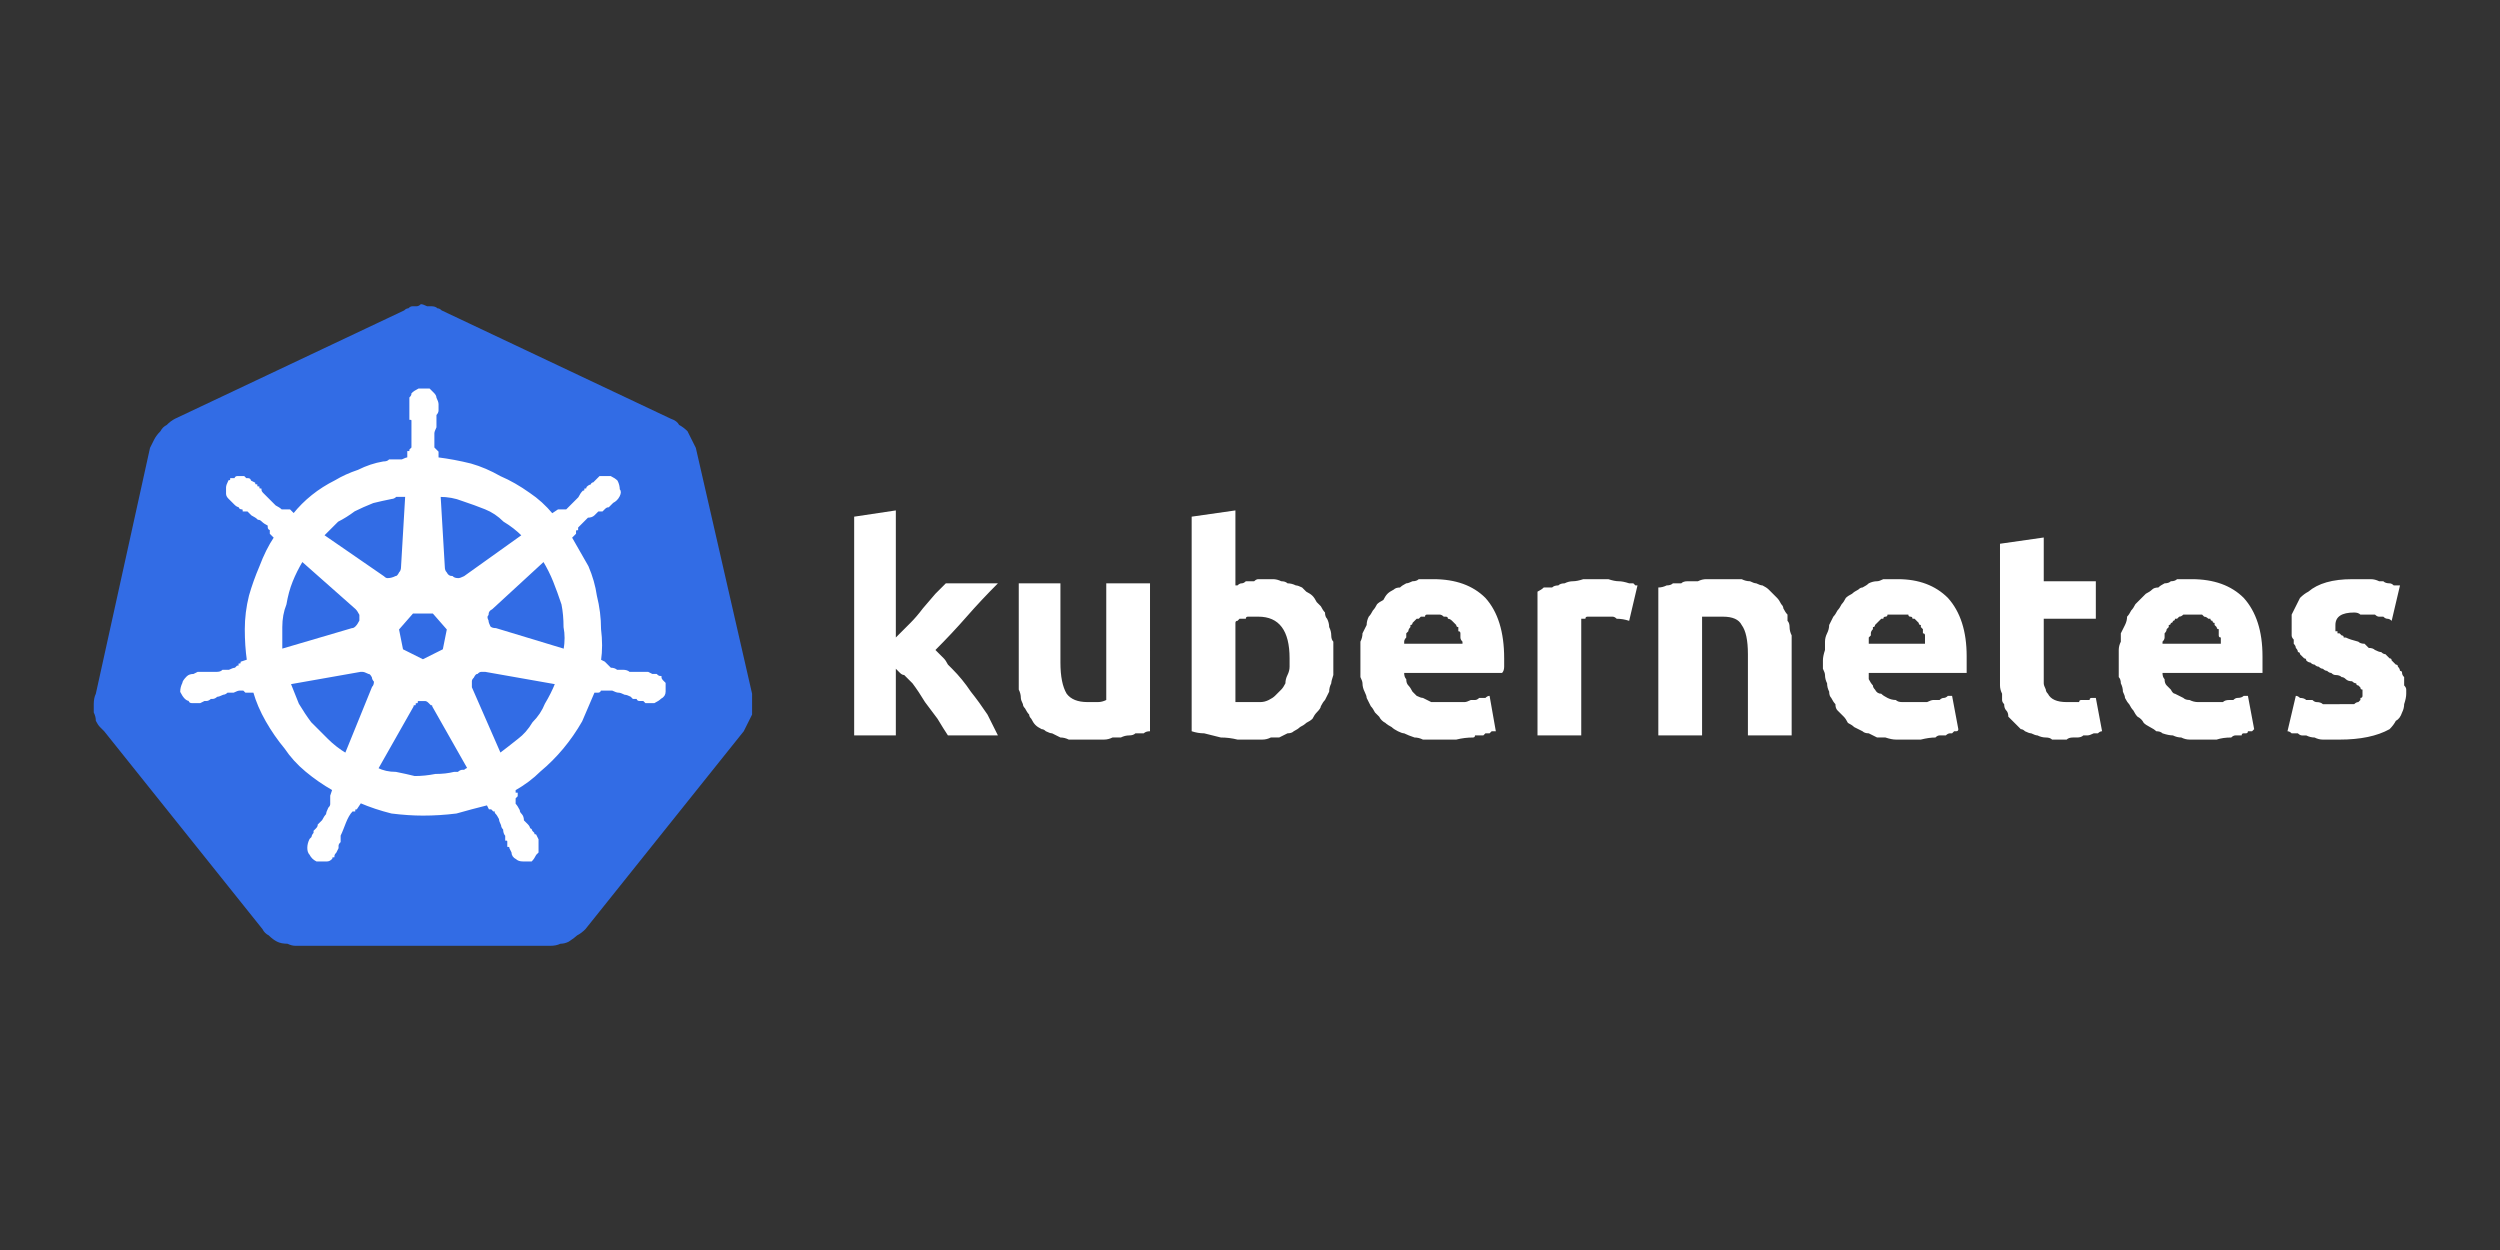 <svg version="1.2" xmlns="http://www.w3.org/2000/svg" viewBox="0 0 120 60" width="120" height="60">
	<rect x="0" y="0" width="120" height="60" fill="#333333" stroke="none"/>
	<title>kuber_light-svg</title>
	<style>
		.s0 { fill: #326ce5 } 
		.s1 { fill: #ffffff;stroke: #ffffff;stroke-width: .1 } 
		.s2 { fill: #ffffff } 
	</style>
	<g id="Layer">
		<path id="Layer" class="s0" d="m20.5 14.7q0.1 0 0.2 0q0.2 0 0.3 0.1q0.1 0 0.2 0.1l11 5.2q0.3 0.1 0.4 0.3q0.2 0.1 0.4 0.3q0.1 0.2 0.2 0.4q0.1 0.2 0.2 0.4l2.7 11.8q0 0.3 0 0.5q0 0.2 0 0.5q-0.1 0.2-0.2 0.4q-0.1 0.2-0.2 0.4l-7.6 9.5q-0.2 0.2-0.4 0.3q-0.1 0.1-0.4 0.3q-0.2 0.1-0.4 0.1q-0.2 0.1-0.5 0.1h-12.2q-0.2 0-0.4-0.1q-0.3 0-0.5-0.1q-0.2-0.1-0.4-0.3q-0.2-0.1-0.3-0.3l-7.6-9.5q-0.1-0.1-0.2-0.2q-0.1-0.1-0.2-0.3q0-0.2-0.1-0.4q0-0.2 0-0.4q0-0.3 0.1-0.5l2.6-11.8q0.1-0.2 0.2-0.4q0.1-0.2 0.3-0.4q0.1-0.2 0.3-0.3q0.2-0.2 0.4-0.3l11-5.2q0.1-0.1 0.2-0.1q0.1-0.1 0.2-0.1q0.1 0 0.2 0q0.1 0 0.2-0.1q0.1 0 0.3 0.1z" />
		<path id="Layer" fill-rule="evenodd" class="s1" d="m20.3 18.7q0.2 0 0.3 0q0.1 0.1 0.2 0.2q0.1 0.1 0.1 0.2q0.1 0.2 0.1 0.3v0.2q0 0.1 0 0.1q0 0.1-0.1 0.2q0 0.1 0 0.2q0 0 0 0.1q0 0.2 0 0.3q-0.1 0.2-0.1 0.3q0 0.2 0 0.3q0 0.2 0 0.3q0 0.1 0 0.1q0.1 0.1 0.1 0.1q0 0 0.1 0.1q0 0 0 0c0 0.1 0 0.2 0 0.3q0.8 0.1 1.6 0.3q0.7 0.2 1.4 0.6q0.7 0.3 1.4 0.8q0.6 0.4 1.1 1l0.3-0.2q0 0 0.1 0q0 0 0.1 0q0 0 0.1 0q0 0 0.1 0q0.1-0.1 0.2-0.2q0.1-0.1 0.2-0.2q0.1-0.1 0.2-0.2q0.1-0.2 0.2-0.3q0.1 0 0.1-0.1q0.1 0 0.1-0.1q0.1-0.1 0.2-0.1q0-0.1 0.1-0.1l0.1-0.1q0.1-0.1 0.2-0.2q0 0 0.1 0q0.1 0 0.2 0q0.1 0 0.2 0q0.2 0.1 0.3 0.2q0.1 0.2 0.1 0.4q0.1 0.1 0 0.3q-0.1 0.2-0.3 0.3l-0.1 0.1q-0.1 0.1-0.1 0.1q-0.1 0-0.2 0.1q0 0-0.1 0.1q-0.1 0-0.2 0q-0.1 0.1-0.2 0.2q-0.1 0.1-0.3 0.1q-0.1 0.1-0.2 0.2q-0.1 0.1-0.2 0.2q-0.1 0.1-0.1 0.1q0 0 0 0.1q-0.1 0-0.1 0.1q0 0 0 0.1l-0.2 0.2q0.4 0.7 0.8 1.4q0.3 0.7 0.4 1.4q0.2 0.8 0.2 1.6q0.1 0.8 0 1.5l0.2 0.1q0.1 0.1 0.1 0.1q0 0 0.1 0.1q0 0 0 0q0.1 0.1 0.1 0.1q0.2 0 0.3 0.1q0.2 0 0.3 0q0.2 0 0.3 0.1q0.2 0 0.3 0q0.1 0 0.2 0q0 0 0.1 0q0.1 0 0.2 0q0.1 0 0.1 0l0.2 0.1q0.1 0 0.2 0q0.1 0.1 0.2 0.1q0 0.1 0.1 0.2q0 0 0.1 0.1q0 0.2 0 0.4q0 0.2-0.2 0.3q-0.1 0.1-0.3 0.2q-0.2 0-0.4 0q-0.1-0.1-0.1-0.1q-0.1 0-0.2 0q-0.1 0-0.1-0.1q-0.1 0-0.2 0q-0.1-0.1-0.1-0.1q-0.2-0.1-0.3-0.1q-0.2-0.1-0.3-0.1q-0.1 0-0.3-0.1q-0.1 0-0.3 0q0 0-0.1 0q0 0-0.1 0q0 0-0.1 0q0 0.1-0.1 0.1h-0.2q-0.3 0.7-0.6 1.4q-0.4 0.7-0.9 1.3q-0.5 0.6-1.1 1.1q-0.5 0.5-1.2 0.9q0 0.1 0 0.1q0 0 0 0.1q0.1 0 0.1 0q0 0.1 0 0.1q0 0-0.1 0.1q0 0 0 0.1q0 0 0 0.1q0 0 0 0.1q0.1 0.1 0.2 0.3q0 0.1 0.1 0.2q0.1 0.1 0.1 0.3q0.1 0.1 0.2 0.2q0.1 0.1 0.1 0.2q0.1 0 0.1 0.1q0 0 0.1 0.1q0 0.1 0.1 0.1l0.1 0.2q0 0.1 0 0.2q0 0.1 0 0.2q0 0.1 0 0.2q0 0-0.1 0.1q-0.1 0.2-0.2 0.3q-0.2 0-0.4 0q-0.2 0-0.3-0.1q-0.2-0.1-0.2-0.3l-0.1-0.2q0-0.1-0.1-0.1q0-0.1 0-0.2q0-0.1-0.1-0.1q0-0.1 0-0.2q-0.1-0.1-0.1-0.3q-0.1-0.1-0.1-0.2q-0.1-0.2-0.1-0.3q-0.1-0.2-0.2-0.3q0 0 0-0.1q-0.1 0-0.1 0q-0.1-0.1-0.1-0.1q0 0-0.1 0l-0.1-0.2q-0.8 0.2-1.5 0.4q-0.8 0.1-1.6 0.1q-0.7 0-1.5-0.1q-0.8-0.2-1.5-0.5l-0.2 0.3q0 0 0 0q-0.1 0-0.1 0.1q0 0-0.1 0q0 0 0 0c-0.3 0.3-0.4 0.8-0.6 1.2q0 0.1 0 0.2q0 0.1 0 0.1q-0.1 0.1-0.1 0.2q0 0.1 0 0.1l-0.1 0.2q-0.1 0.1-0.1 0.2q-0.1 0-0.1 0.1q-0.1 0.1-0.2 0.1q-0.1 0-0.2 0q-0.2 0-0.3 0q-0.2-0.1-0.3-0.3q-0.1-0.1-0.1-0.3q0-0.2 0.1-0.4l0.1-0.1q0-0.1 0.1-0.2q0 0 0-0.1q0.1-0.1 0.1-0.1q0.1-0.1 0.1-0.2q0.1-0.1 0.2-0.2q0.1-0.2 0.2-0.3q0-0.1 0.1-0.3q0.1-0.1 0.1-0.2q0-0.1 0-0.1q0-0.1 0-0.1q0-0.1 0-0.1q0-0.1 0-0.1l0.1-0.3q-0.7-0.4-1.3-0.9q-0.6-0.5-1-1.1q-0.5-0.6-0.9-1.3q-0.4-0.7-0.6-1.4h-0.3q0 0-0.1 0q0 0-0.1-0.1q0 0-0.1 0q0 0-0.1 0q-0.1 0-0.3 0.1q-0.1 0-0.3 0q-0.1 0.1-0.2 0.1q-0.2 0.1-0.3 0.1q-0.1 0.1-0.2 0.1q0 0-0.1 0q-0.1 0.1-0.2 0.1q0 0-0.1 0l-0.2 0.1q-0.1 0-0.2 0q-0.1 0-0.2 0q-0.1 0-0.1-0.1q-0.1 0-0.2-0.1q-0.1-0.1-0.2-0.3q0-0.2 0.1-0.4q0-0.1 0.2-0.3q0.1-0.1 0.3-0.1l0.2-0.1q0.1 0 0.1 0q0.1 0 0.2 0q0.1 0 0.2 0q0 0 0.1 0q0.2 0 0.3 0q0.2 0 0.3-0.1q0.2 0 0.3 0q0.2-0.1 0.3-0.1q0 0 0.1-0.1q0 0 0.1 0q0-0.1 0-0.1q0.1 0 0.1-0.1l0.3-0.1q-0.1-0.7-0.1-1.5q0-0.8 0.2-1.6q0.2-0.7 0.5-1.4q0.3-0.8 0.7-1.4l-0.2-0.2q0 0 0-0.1q0 0 0-0.1q-0.1 0-0.1-0.1q0 0 0-0.1q-0.2-0.1-0.3-0.2q-0.1-0.1-0.2-0.1q-0.1-0.1-0.3-0.2q-0.1-0.1-0.2-0.2q-0.1 0-0.2 0q0-0.1-0.1-0.1q-0.1 0-0.1-0.1q-0.1 0-0.2-0.1l-0.1-0.1q-0.1-0.1-0.2-0.2q-0.1-0.1-0.1-0.2q0-0.2 0-0.3q0-0.1 0.1-0.3q0.1 0 0.1-0.1q0.1 0 0.2 0q0-0.1 0.1-0.1q0.1 0 0.2 0q0 0 0.1 0q0 0 0.1 0.1q0.1 0 0.1 0q0.1 0 0.1 0.1l0.2 0.1q0 0.1 0.1 0.1q0 0.1 0.1 0.1q0 0.1 0.1 0.1q0 0.1 0.1 0.2q0.1 0.1 0.2 0.2q0.1 0.1 0.2 0.2q0.1 0.1 0.2 0.2q0.2 0.1 0.3 0.2q0 0 0.1 0q0 0 0.1 0q0 0 0.1 0q0 0 0.1 0l0.2 0.2q0.4-0.5 0.9-0.9q0.5-0.4 1.1-0.7q0.5-0.3 1.1-0.5q0.6-0.3 1.2-0.4q0.2 0 0.3-0.1q0.2 0 0.3 0q0.2 0 0.3 0q0.2-0.1 0.3-0.1v-0.3q0.1 0 0.1 0q0-0.1 0-0.1q0.1-0.1 0.1-0.1q0 0 0-0.1q0-0.1 0-0.3q0-0.1 0-0.3q0-0.1 0-0.3q0-0.1 0-0.3q0-0.1-0.1-0.1q0-0.1 0-0.2q0-0.1 0-0.2q0 0 0-0.1v-0.2q0-0.1 0-0.3q0.1-0.1 0.1-0.2q0.1-0.1 0.3-0.2q0.1 0 0.2 0zm-1 5.1q-0.1 0-0.2 0q0 0-0.1 0q-0.1 0.1-0.2 0.1q-0.5 0.1-0.9 0.2q-0.5 0.2-0.9 0.4q-0.4 0.3-0.8 0.5q-0.3 0.3-0.7 0.7l2.9 2q0.1 0.1 0.2 0.1q0.2 0 0.4-0.1q0.1 0 0.2-0.2q0.1-0.1 0.1-0.3l0.2-3.4q-0.1 0-0.2 0zm2 3.4q0 0.2 0.1 0.3q0.1 0.2 0.3 0.2q0.1 0.1 0.3 0.1q0.1 0 0.3-0.1l2.8-2q-0.4-0.4-0.9-0.7q-0.4-0.4-0.9-0.6q-0.5-0.2-1.1-0.4q-0.5-0.2-1.1-0.2zm-7.3 0.7q-0.2 0.5-0.3 1.1q-0.2 0.5-0.2 1.1q0 0.5 0 1.1l3.4-1q0.1 0 0.2-0.1q0.1-0.1 0.2-0.3q0-0.2 0-0.3q-0.1-0.2-0.2-0.3l-2.6-2.3q-0.3 0.5-0.5 1zm12.1-1l-2.5 2.3q-0.2 0.1-0.2 0.3q-0.1 0.1 0 0.3q0 0.1 0.1 0.3q0.1 0.1 0.3 0.1l3.3 1q0.1-0.6 0-1.1q0-0.6-0.1-1.1q-0.2-0.6-0.4-1.1q-0.2-0.5-0.5-1zm-7 3.3l0.2 1l1 0.5l1-0.5l0.2-1l-0.7-0.8h-1zm4 2q-0.1 0-0.2 0.1q-0.1 0-0.2 0.2q-0.1 0.1-0.1 0.2q0 0.2 0 0.3l1.4 3.2q0.4-0.3 0.9-0.7q0.4-0.3 0.7-0.8q0.4-0.4 0.6-0.9q0.3-0.5 0.5-1l-3.4-0.6q0 0-0.1 0q0 0 0 0q0 0 0 0q0 0-0.1 0zm-5.7 0q0 0 0 0q-0.1 0-0.1 0q0 0 0 0q0 0 0 0l-3.4 0.6q0.2 0.5 0.4 1q0.3 0.5 0.6 0.9q0.4 0.4 0.8 0.8q0.4 0.4 0.9 0.7l1.3-3.2q0.1-0.1 0.1-0.3q-0.1-0.1-0.1-0.2q-0.1-0.2-0.2-0.2q-0.2-0.1-0.3-0.1zm2.9 1.4q-0.1 0-0.2 0q-0.1 0-0.1 0.1q-0.1 0-0.1 0.1q-0.1 0-0.1 0.1l-1.7 3q0.4 0.2 0.9 0.2q0.5 0.1 0.9 0.2q0.5 0 1-0.1q0.5 0 0.9-0.1q0.1 0 0.2 0q0.1-0.1 0.2-0.1q0 0 0.1 0q0.1-0.1 0.2-0.1l-1.7-3q0-0.1-0.1-0.1q-0.1-0.1-0.1-0.1q-0.1-0.1-0.2-0.1q-0.1 0-0.1 0z" />
		<path id="Layer" fill-rule="evenodd" class="s2" d="m43 30.6l0.7-0.7q0.3-0.3 0.6-0.7l0.6-0.7q0.3-0.3 0.5-0.5h2.5q-0.8 0.8-1.5 1.6q-0.7 0.8-1.5 1.6q0.1 0.1 0.2 0.2q0.1 0.1 0.2 0.2q0.1 0.1 0.2 0.3q0.1 0.1 0.2 0.2q0.5 0.5 0.9 1.1q0.4 0.5 0.8 1.1q0.3 0.6 0.5 1h-2.4q-0.2-0.3-0.5-0.8q-0.3-0.4-0.6-0.8q-0.3-0.5-0.6-0.9q-0.1-0.1-0.2-0.2q-0.1-0.1-0.2-0.2q-0.1 0-0.2-0.1q-0.1-0.1-0.2-0.2v3.2h-2v-10.5l2-0.3c0 0 0 6.1 0 6.1zm12.2 4.5q-0.2 0-0.3 0.1q-0.2 0-0.4 0q-0.1 0.1-0.3 0.1q-0.2 0-0.4 0.1q-0.2 0-0.4 0q-0.2 0.1-0.4 0.1q-0.3 0-0.5 0q-0.2 0-0.4 0q-0.2 0-0.4 0q-0.2 0-0.4 0q-0.2-0.1-0.4-0.1q-0.2-0.1-0.4-0.2q-0.1 0-0.3-0.1q-0.1-0.1-0.2-0.1q-0.2-0.1-0.3-0.2q-0.1-0.1-0.2-0.3q-0.1-0.1-0.1-0.2q-0.1-0.1-0.2-0.3q-0.1-0.1-0.1-0.2q-0.1-0.2-0.1-0.3q0-0.2-0.1-0.4q0-0.2 0-0.3q0-0.2 0-0.4q0-0.1 0-0.3v-4.1h2v3.8q0 1 0.3 1.5q0.3 0.4 1 0.4q0.2 0 0.5 0q0.2 0 0.4-0.1v-5.6h2.1zm8.8-3.5q0 0.2 0 0.4q0 0.2 0 0.4q-0.1 0.3-0.1 0.4q-0.1 0.2-0.1 0.4q-0.1 0.2-0.2 0.4q-0.1 0.1-0.2 0.3q0 0.1-0.2 0.3q-0.1 0.1-0.2 0.3q-0.1 0.1-0.3 0.2q-0.1 0.1-0.3 0.2q-0.1 0.1-0.3 0.2q-0.1 0.1-0.3 0.1q-0.2 0.1-0.4 0.2q-0.2 0-0.4 0q-0.2 0.1-0.4 0.1q-0.2 0-0.4 0q-0.4 0-0.8 0q-0.4-0.1-0.8-0.1q-0.4-0.1-0.8-0.2q-0.3 0-0.6-0.1v-10.3l2.1-0.3v3.6q0 0 0.1 0q0.1-0.1 0.2-0.1q0.1 0 0.2-0.1q0.1 0 0.2 0q0.1 0 0.2 0q0.1-0.1 0.2-0.1q0.1 0 0.2 0q0.1 0 0.2 0q0.2 0 0.3 0q0.2 0 0.4 0.1q0.2 0 0.3 0.1q0.2 0 0.4 0.1q0.1 0 0.3 0.1q0.1 0.1 0.2 0.2q0.2 0.1 0.3 0.2q0.1 0.1 0.2 0.3q0.1 0.1 0.2 0.2q0.1 0.2 0.2 0.3q0 0.2 0.1 0.3q0.1 0.2 0.1 0.4q0.1 0.2 0.1 0.4q0 0.2 0.1 0.3q0 0.2 0 0.4q0 0.2 0 0.4zm-2.1 0q0-2-1.5-2q-0.1 0-0.2 0q0 0-0.1 0q-0.1 0-0.2 0q-0.1 0-0.1 0.1q-0.1 0-0.2 0q0 0-0.1 0q-0.1 0.1-0.1 0.1q-0.1 0-0.1 0.1v3.8q0.1 0 0.3 0q0.3 0 0.6 0q0.1 0 0.3 0q0.2 0 0.4-0.1q0.2-0.1 0.3-0.2q0.1-0.1 0.3-0.3q0.1-0.1 0.2-0.3q0-0.2 0.1-0.4q0.1-0.2 0.1-0.4q0-0.2 0-0.4zm3.4 0.1q0-0.2 0-0.4q0-0.3 0-0.5q0.1-0.2 0.1-0.4q0.1-0.2 0.2-0.4q0-0.2 0.1-0.4q0.1-0.1 0.2-0.3q0.1-0.1 0.2-0.3q0.1-0.1 0.3-0.2q0.1-0.2 0.2-0.3q0.1-0.1 0.3-0.2q0.1-0.1 0.3-0.1q0.1-0.1 0.3-0.2q0.1 0 0.3-0.1q0.2 0 0.3-0.1q0.2 0 0.4 0q0.1 0 0.3 0q1.6 0 2.5 0.9q0.9 1 0.9 2.9q0 0.1 0 0.4q0 0.2-0.1 0.3h-4.7q0 0.2 0.1 0.3q0 0.2 0.1 0.3q0.1 0.1 0.2 0.3q0.1 0.1 0.2 0.2q0.2 0.1 0.3 0.1q0.2 0.1 0.4 0.2q0.2 0 0.4 0q0.2 0 0.3 0q0.2 0 0.3 0q0.2 0 0.3 0q0.1 0 0.3 0q0.1 0 0.3-0.1q0.1 0 0.2 0q0.1 0 0.2-0.1q0.1 0 0.3 0q0.1-0.1 0.2-0.1l0.3 1.7q-0.1 0-0.2 0q0 0-0.1 0.1q0 0-0.1 0q0 0-0.1 0q-0.1 0.1-0.1 0.1q-0.1 0-0.2 0q-0.1 0-0.2 0q0 0.1-0.1 0.1q-0.4 0-0.8 0.1q0 0-0.1 0q-0.1 0-0.2 0q-0.1 0-0.2 0q-0.1 0-0.2 0q-0.3 0-0.5 0q-0.2 0-0.4 0q-0.2-0.1-0.4-0.1q-0.3-0.1-0.5-0.2q-0.1 0-0.3-0.1q-0.2-0.1-0.3-0.2q-0.2-0.1-0.3-0.2q-0.2-0.1-0.3-0.3q-0.1-0.1-0.2-0.2q-0.1-0.2-0.2-0.3q-0.1-0.2-0.2-0.4q0-0.1-0.1-0.3q-0.1-0.2-0.1-0.4q0-0.1-0.1-0.3q0-0.2 0-0.4q0-0.2 0-0.4zm4.9-0.8q0-0.1 0-0.1q-0.1-0.1-0.1-0.2q0 0 0-0.1q0-0.1 0-0.1q0-0.1-0.1-0.1q0-0.1 0-0.2q-0.1 0-0.1-0.1q0 0-0.1-0.1q0 0-0.1-0.1q0 0 0 0q-0.1-0.1-0.2-0.1q0-0.1-0.1-0.1q0 0-0.1 0q-0.1-0.1-0.2-0.1q0 0-0.1 0q-0.1 0-0.2 0q-0.1 0-0.1 0q-0.1 0-0.2 0q-0.1 0-0.1 0.1q-0.1 0-0.2 0q0 0-0.1 0.1q-0.1 0-0.1 0q-0.1 0.1-0.1 0.1q-0.1 0.1-0.1 0.1q0 0.1-0.1 0.1q0 0.1 0 0.1q-0.1 0.1-0.1 0.2q0 0-0.1 0.1q0 0 0 0.1q0 0.1 0 0.1q-0.1 0.1-0.1 0.2q0 0 0 0.1c0 0 2.8 0 2.8 0zm8-1.1q-0.3-0.1-0.6-0.1q-0.1-0.1-0.2-0.1q-0.1 0-0.2 0q-0.1 0-0.2 0q-0.1 0-0.2 0q-0.1 0-0.2 0q0 0-0.1 0q0 0-0.1 0q0 0-0.1 0q-0.1 0-0.1 0q-0.1 0-0.1 0.1q-0.1 0-0.1 0q-0.1 0-0.1 0v5.6h-2.1v-6.9q0.2-0.1 0.3-0.2q0.2 0 0.4 0q0.1-0.1 0.3-0.1q0.1-0.1 0.3-0.1q0.2-0.1 0.4-0.1q0.2 0 0.5-0.1q0.2 0 0.4 0q0.2 0 0.4 0q0.2 0 0.4 0q0.3 0.1 0.5 0.1q0.2 0 0.5 0.1q0 0 0.1 0q0 0 0.1 0q0 0 0.1 0.1q0 0 0.1 0zm1.4-1.6q0.2 0 0.4-0.1q0.2 0 0.3-0.1q0.2 0 0.4 0q0.1-0.1 0.3-0.1q0.2 0 0.5 0q0.2-0.1 0.4-0.1q0.2 0 0.4 0q0.3 0 0.5 0q0.2 0 0.4 0q0.2 0 0.4 0q0.2 0.1 0.4 0.1q0.2 0.1 0.3 0.1q0.2 0.1 0.3 0.1q0.2 0.1 0.3 0.2q0.1 0.1 0.2 0.2q0.1 0.1 0.2 0.2q0.1 0.1 0.2 0.3q0.1 0.1 0.1 0.2q0.1 0.2 0.2 0.3q0 0.1 0 0.3q0.1 0.1 0.1 0.3q0 0.2 0.1 0.4q0 0.1 0 0.3q0 0.2 0 0.4v4.1h-2.1v-3.9q0-1-0.3-1.4q-0.2-0.4-0.9-0.4q-0.3 0-0.5 0q-0.3 0-0.5 0v5.7h-2.1v-7.1zm7.9 3.5q0-0.2 0.1-0.5q0-0.2 0-0.4q0-0.2 0.1-0.4q0.1-0.2 0.1-0.4q0.1-0.2 0.2-0.4q0.1-0.1 0.2-0.3q0.1-0.1 0.2-0.3q0.1-0.1 0.2-0.3q0.1-0.1 0.3-0.2q0.1-0.1 0.3-0.2q0.1-0.1 0.2-0.1q0.2-0.1 0.3-0.2q0.2-0.1 0.4-0.1q0.1 0 0.3-0.1q0.2 0 0.3 0q0.2 0 0.4 0q1.5 0 2.4 0.9q0.9 1 0.9 2.8q0 0.2 0 0.4q0 0.3 0 0.4h-4.7q0 0.2 0 0.3q0.1 0.2 0.2 0.3q0 0.1 0.1 0.2q0.1 0.2 0.3 0.2q0.1 0.1 0.3 0.2q0.2 0.1 0.4 0.1q0.1 0.1 0.3 0.1q0.2 0 0.4 0q0.1 0 0.3 0q0.1 0 0.3 0q0.1 0 0.2 0q0.2-0.1 0.3-0.1q0.1 0 0.3 0q0.1-0.1 0.2-0.1q0.1 0 0.2-0.1q0.1 0 0.2 0l0.3 1.6q0 0.1-0.1 0.1q-0.1 0-0.1 0q-0.1 0.1-0.1 0.1q-0.1 0-0.1 0q-0.1 0-0.2 0.1q-0.1 0-0.1 0q-0.1 0-0.2 0q-0.1 0-0.2 0.1q-0.3 0-0.7 0.1q-0.1 0-0.2 0q-0.1 0-0.2 0q-0.1 0-0.2 0q-0.1 0-0.2 0q-0.2 0-0.4 0q-0.2 0-0.5-0.1q-0.2 0-0.4 0q-0.2-0.1-0.4-0.2q-0.2 0-0.3-0.1q-0.2-0.1-0.4-0.2q-0.1-0.1-0.3-0.2q-0.1-0.2-0.2-0.3q-0.1-0.1-0.3-0.3q-0.1-0.1-0.1-0.3q-0.1-0.1-0.2-0.3q-0.1-0.1-0.1-0.3q-0.1-0.2-0.1-0.4q-0.1-0.2-0.1-0.4q0-0.1-0.1-0.3q0-0.2 0-0.4zm4.9-0.8q0-0.1 0-0.1q0-0.1 0-0.2q0 0 0-0.1q0-0.1-0.1-0.1q0-0.1 0-0.2q0 0-0.1-0.1q0 0 0-0.1q-0.1 0-0.1-0.1q0 0-0.1-0.1q0 0-0.1-0.1q0 0-0.1 0q0-0.1-0.1-0.1q-0.1 0-0.1-0.1q-0.1 0-0.2 0q-0.1 0-0.2 0q0 0-0.1 0q-0.1 0-0.2 0q0 0-0.1 0q-0.1 0-0.2 0q0 0.1-0.1 0.1q-0.1 0-0.1 0.1q-0.1 0-0.1 0q-0.1 0.1-0.1 0.1q-0.1 0.1-0.1 0.1q-0.1 0.1-0.1 0.1q0 0.1-0.1 0.1q0 0.1 0 0.1q-0.1 0.1-0.1 0.2q0 0 0 0.1q-0.1 0.1-0.1 0.1q0 0.1 0 0.2q0 0 0 0.1c0 0 2.7 0 2.7 0zm3.6-4.8l2.1-0.3v2.1h2.5v1.8h-2.5v2.6q0 0.1 0 0.2q0 0.2 0 0.3q0 0.1 0.1 0.3q0 0.1 0.1 0.2q0.2 0.4 0.9 0.4q0.1 0 0.2 0q0.1 0 0.2 0q0.1 0 0.2 0q0-0.1 0.1-0.1q0.1 0 0.2 0q0.1 0 0.2 0q0-0.1 0.1-0.1q0.1 0 0.2 0l0.3 1.6q-0.1 0-0.2 0.1q-0.1 0-0.2 0q-0.2 0.1-0.3 0.1q-0.1 0-0.2 0q-0.1 0.1-0.3 0.1q-0.1 0-0.2 0q-0.2 0-0.3 0.1q-0.2 0-0.3 0q-0.2 0-0.4 0q-0.1-0.1-0.3-0.1q-0.2 0-0.4-0.1q-0.1 0-0.3-0.1q-0.1 0-0.3-0.1q-0.1-0.1-0.2-0.1q-0.1-0.1-0.2-0.2q-0.1-0.1-0.2-0.2q-0.1-0.1-0.2-0.2q0-0.2-0.1-0.3q-0.1-0.1-0.1-0.3q-0.1-0.1-0.1-0.2q0-0.2 0-0.3q-0.1-0.2-0.1-0.4q0-0.1 0-0.3q0-0.2 0-0.3v-6.2zm5.7 5.6q0-0.2 0-0.5q0-0.2 0.1-0.4q0-0.2 0-0.4q0.1-0.2 0.2-0.4q0.1-0.2 0.1-0.4q0.1-0.1 0.2-0.3q0.1-0.1 0.2-0.3q0.1-0.1 0.3-0.3q0.1-0.1 0.2-0.2q0.2-0.1 0.3-0.2q0.1-0.1 0.3-0.1q0.1-0.1 0.3-0.2q0.2 0 0.3-0.1q0.2 0 0.3-0.1q0.2 0 0.4 0q0.1 0 0.3 0q1.6 0 2.5 0.9q0.9 1 0.9 2.8q0 0.2 0 0.4q0 0.2 0 0.4h-4.8q0 0.2 0.1 0.3q0 0.2 0.1 0.3q0.1 0.1 0.2 0.2q0.1 0.2 0.2 0.2q0.2 0.1 0.4 0.2q0.1 0.1 0.3 0.1q0.2 0.1 0.4 0.1q0.2 0 0.4 0q0.1 0 0.2 0q0.2 0 0.3 0q0.2 0 0.3 0q0.1-0.1 0.3-0.1q0.1 0 0.2 0q0.1-0.1 0.2-0.1q0.2 0 0.3-0.1q0.1 0 0.2 0l0.3 1.6q-0.1 0.1-0.1 0.1q-0.1 0-0.2 0q0 0.1-0.1 0.1q0 0-0.1 0q-0.1 0-0.1 0.1q-0.1 0-0.2 0q-0.1 0-0.1 0q-0.1 0-0.2 0.1q-0.4 0-0.7 0.1q-0.1 0-0.2 0q-0.1 0-0.2 0q-0.1 0-0.2 0q-0.1 0-0.2 0q-0.2 0-0.5 0q-0.2 0-0.4-0.1q-0.2 0-0.4-0.1q-0.2 0-0.5-0.1q-0.1-0.1-0.3-0.1q-0.1-0.1-0.3-0.2q-0.2-0.1-0.3-0.2q-0.1-0.2-0.3-0.3q-0.1-0.1-0.2-0.3q-0.1-0.1-0.2-0.3q-0.1-0.1-0.2-0.3q0-0.1-0.1-0.3q0-0.2-0.1-0.4q0-0.2-0.1-0.3q0-0.2 0-0.4q0-0.2 0-0.4zm4.9-0.8q0-0.1 0-0.1q0-0.1 0-0.2q-0.1 0-0.1-0.1q0-0.1 0-0.1q0-0.1 0-0.2q-0.1 0-0.1-0.1q0 0-0.1-0.1q0 0 0-0.1q-0.1 0-0.1-0.1q-0.1 0-0.1-0.1q-0.1 0-0.1 0q-0.1-0.1-0.2-0.1q0 0-0.1-0.1q-0.1 0-0.1 0q-0.1 0-0.2 0q-0.1 0-0.2 0q0 0-0.1 0q-0.1 0-0.2 0q0 0-0.1 0q-0.1 0.1-0.2 0.1q0 0-0.1 0.1q0 0-0.1 0q0 0.1-0.1 0.1q0 0.1-0.1 0.1q0 0.1-0.1 0.1q0 0.1 0 0.1q-0.1 0.1-0.1 0.1q0 0.1-0.1 0.2q0 0 0 0.1q0 0.1 0 0.1q0 0.1-0.1 0.2q0 0 0 0.1zm5.7 2.9q0.1 0 0.3 0q0.1 0 0.2 0q0.1 0 0.2 0q0.1-0.1 0.2-0.1q0 0 0.1-0.1q0 0 0-0.1q0.1 0 0.1-0.1q0-0.1 0-0.1q0-0.1 0-0.2q-0.1 0-0.1-0.1q0 0-0.1-0.1q-0.1 0-0.1-0.1q-0.1 0-0.2-0.1q-0.2 0-0.3-0.1q-0.1-0.1-0.2-0.1q-0.1-0.1-0.3-0.1q-0.1 0-0.2-0.1q-0.1 0-0.2-0.1q-0.1 0-0.2-0.1q-0.1 0-0.2-0.1q-0.1 0-0.2-0.1q-0.1 0-0.2-0.1q-0.1 0-0.2-0.1q0-0.1-0.1-0.1q-0.1-0.1-0.2-0.2q0-0.1-0.1-0.1q0-0.1-0.1-0.2q0-0.1-0.1-0.2q0-0.1 0-0.2q-0.1-0.1-0.1-0.2q0-0.2 0-0.3q0-0.1 0-0.2q0-0.2 0-0.5q0.1-0.2 0.2-0.4q0.1-0.2 0.2-0.4q0.2-0.2 0.4-0.3q0.7-0.6 2.1-0.6q0.1 0 0.3 0q0.2 0 0.3 0q0.2 0 0.3 0q0.2 0 0.4 0.1q0.1 0 0.2 0q0.1 0.1 0.3 0.1q0.1 0 0.2 0.1q0.1 0 0.3 0l-0.4 1.7q-0.1-0.1-0.2-0.1q-0.1 0-0.2-0.1q-0.1 0-0.2 0q-0.1 0-0.2-0.1q-0.1 0-0.2 0q-0.2 0-0.3 0q-0.1 0-0.2 0q-0.1-0.1-0.3-0.1q-0.9 0-0.9 0.6q0 0 0 0.1q0 0 0 0q0 0 0 0.1q0 0 0 0q0 0 0 0.1q0.1 0 0.1 0q0 0 0 0.1q0 0 0.1 0q0 0 0.1 0.1q0 0 0 0q0.1 0 0.1 0.1q0.1 0 0.1 0q0.2 0.1 0.6 0.2q0.1 0.1 0.3 0.1q0.1 0.1 0.2 0.2q0.2 0 0.3 0.1q0.2 0.1 0.3 0.1q0.1 0.1 0.2 0.1q0.1 0.1 0.2 0.2q0.1 0 0.1 0.1q0.1 0.1 0.2 0.2q0.1 0 0.1 0.1q0.1 0.1 0.1 0.2q0.1 0 0.1 0.1q0 0.1 0.1 0.2q0 0.1 0 0.2q0 0.1 0 0.2q0.1 0.1 0.1 0.2q0 0.1 0 0.2q0 0.2-0.1 0.5q0 0.2-0.1 0.4q-0.1 0.3-0.3 0.4q-0.1 0.2-0.3 0.4q-0.9 0.5-2.4 0.5q-0.2 0-0.4 0q-0.2 0-0.4 0q-0.2 0-0.4-0.1q-0.2 0-0.4-0.1q-0.1 0-0.2 0q-0.1 0-0.2-0.1q-0.2 0-0.3 0q-0.1-0.1-0.2-0.1l0.4-1.7q0.1 0 0.2 0.1q0.2 0 0.3 0.1q0.1 0 0.3 0q0.1 0.1 0.2 0.1q0.2 0 0.3 0.1q0.2 0 0.3 0q0.1 0 0.3 0q0.1 0 0.2 0z" />
	</g>
</svg>